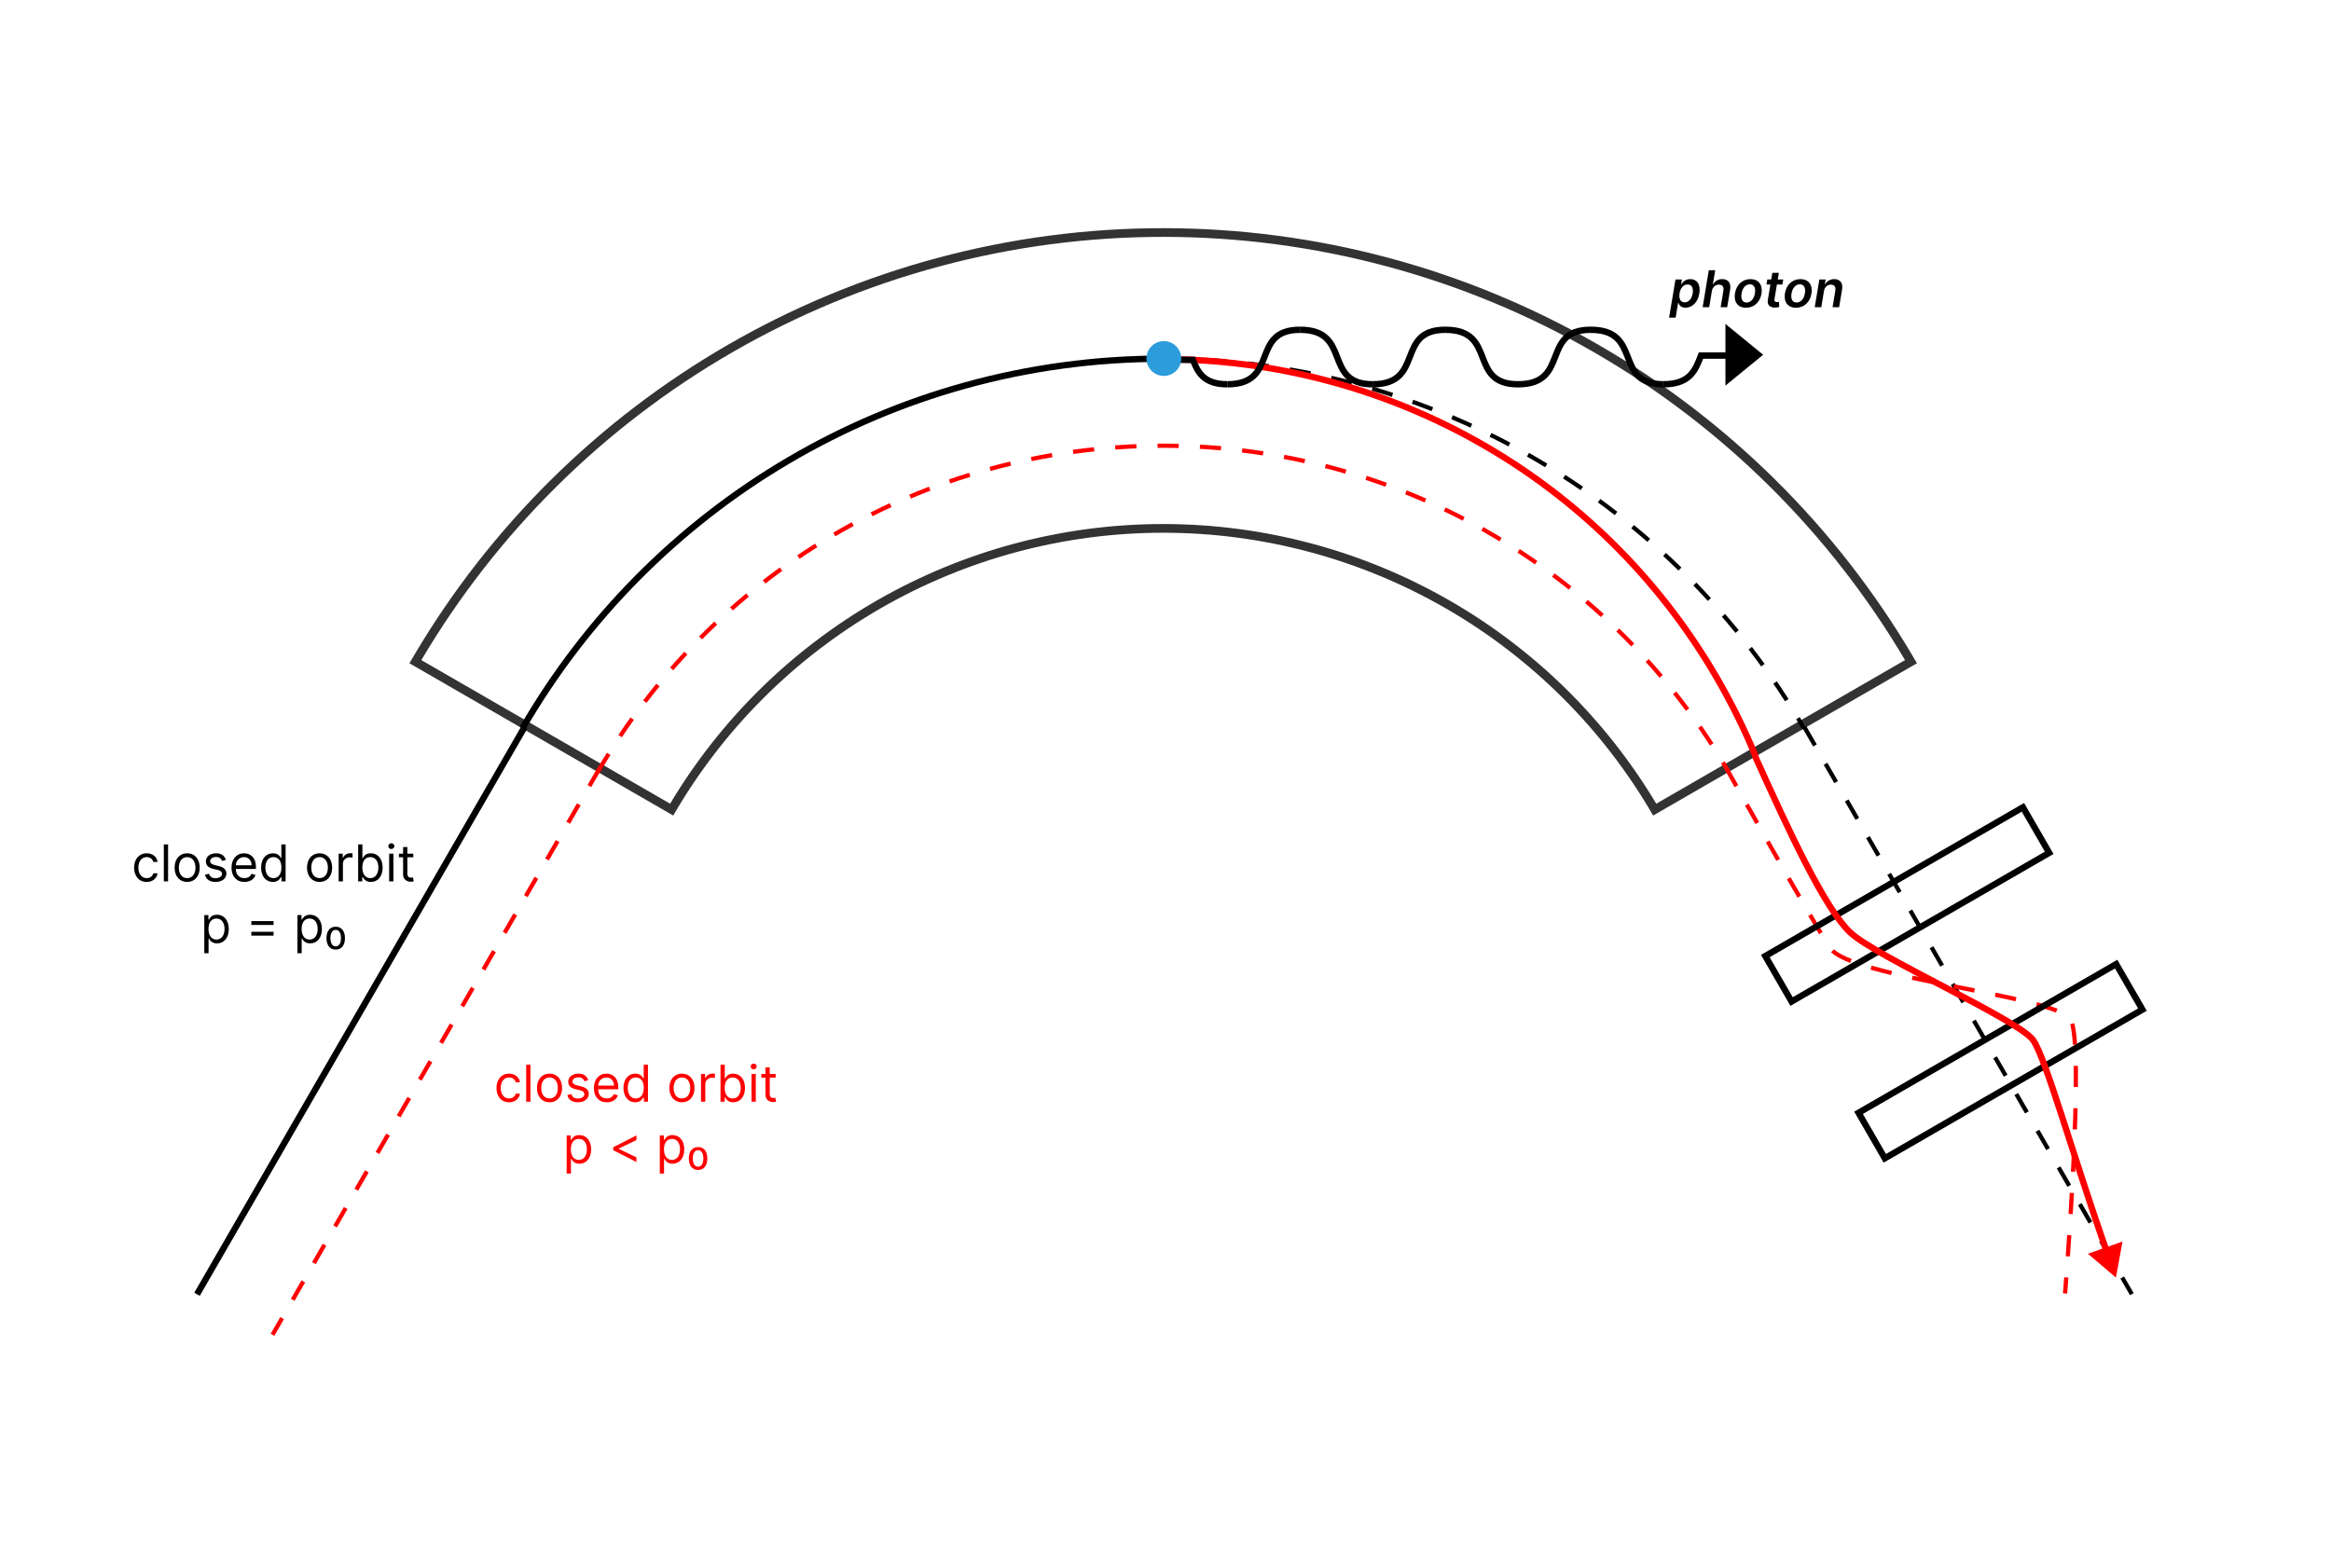 <svg width="1100" height="740" viewBox="0 0 1100 740" fill="none" xmlns="http://www.w3.org/2000/svg">
<path fill-rule="evenodd" clip-rule="evenodd" d="M898.98 311.562C863.39 251.33 812.846 201.279 752.218 166.275C690.404 130.587 620.285 111.798 548.908 111.798C477.531 111.798 407.412 130.587 345.598 166.275C284.97 201.279 234.426 251.33 198.836 311.562L316.226 379.337C339.914 339.708 373.345 306.764 413.368 283.656C454.577 259.864 501.323 247.338 548.908 247.338C596.493 247.338 643.239 259.864 684.448 283.656C724.471 306.764 757.902 339.708 781.59 379.337L898.98 311.562ZM902.538 309.508C866.586 248.652 815.524 198.082 754.272 162.718C691.833 126.669 621.006 107.691 548.908 107.691C476.81 107.691 405.983 126.669 343.544 162.718C282.292 198.082 231.23 248.652 195.279 309.508C194.594 310.668 193.914 311.831 193.24 312.998C193.229 313.017 193.218 313.036 193.207 313.055L317.702 384.932C341.134 344.347 374.836 310.645 415.421 287.213C456.007 263.782 502.044 251.446 548.908 251.446C595.772 251.446 641.81 263.782 682.395 287.213C722.98 310.645 756.682 344.347 780.114 384.932L904.609 313.055C903.924 311.869 903.234 310.687 902.538 309.508Z" fill="#333333"/>
<path d="M548.908 169.3C678.131 169.3 790.957 239.508 851.321 343.86" stroke="black" stroke-width="2" stroke-dasharray="10 10"/>
<path d="M851.478 343.175L1006.01 610.833" stroke="black" stroke-width="2" stroke-dasharray="10 10"/>
<path d="M283.129 362.342L128.596 630" stroke="#FF0000" stroke-width="2" stroke-dasharray="10 10"/>
<path d="M814.512 362.342C814.512 362.342 854.356 433.5 863.678 447.5C873 461.5 969.882 470 977 481C984.118 492 974.5 610.5 974.5 610.5" stroke="#FF0000" stroke-width="2" stroke-dasharray="10 10"/>
<path d="M282.073 364.396C335.336 272.321 434.887 210.373 548.908 210.373C662.928 210.373 762.48 272.321 815.743 364.396" stroke="#FF0000" stroke-width="2" stroke-dasharray="10 10"/>
<path d="M247.532 343.175L93 610.833" stroke="black" stroke-width="2"/>
<path d="M548.908 169.3C419.685 169.3 306.859 239.508 246.495 343.86" stroke="black" stroke-width="3"/>
<path d="M247.532 343.175L93 610.833" stroke="black" stroke-width="3"/>
<path d="M69.22 416.273C72.118 416.273 74.027 414.5 74.368 412.182H72.356C71.981 413.614 70.788 414.466 69.22 414.466C66.834 414.466 65.3 412.489 65.3 409.455C65.3 406.489 66.868 404.545 69.22 404.545C70.993 404.545 72.05 405.636 72.356 406.83H74.368C74.027 404.375 71.947 402.739 69.186 402.739C65.641 402.739 63.288 405.534 63.288 409.523C63.288 413.443 65.538 416.273 69.22 416.273ZM79.32 398.545H77.308V416H79.32V398.545ZM88.322 416.273C91.867 416.273 94.254 413.58 94.254 409.523C94.254 405.432 91.867 402.739 88.322 402.739C84.776 402.739 82.39 405.432 82.39 409.523C82.39 413.58 84.776 416.273 88.322 416.273ZM88.322 414.466C85.629 414.466 84.401 412.148 84.401 409.523C84.401 406.898 85.629 404.545 88.322 404.545C91.015 404.545 92.242 406.898 92.242 409.523C92.242 412.148 91.015 414.466 88.322 414.466ZM106.597 405.841C105.966 403.983 104.551 402.739 101.96 402.739C99.199 402.739 97.153 404.307 97.153 406.523C97.153 408.33 98.227 409.54 100.631 410.102L102.813 410.614C104.134 410.92 104.756 411.551 104.756 412.455C104.756 413.58 103.563 414.5 101.688 414.5C100.043 414.5 99.011 413.793 98.653 412.386L96.744 412.864C97.213 415.088 99.046 416.273 101.722 416.273C104.764 416.273 106.835 414.611 106.835 412.352C106.835 410.528 105.693 409.378 103.358 408.807L101.415 408.33C99.864 407.946 99.165 407.426 99.165 406.42C99.165 405.295 100.358 404.477 101.96 404.477C103.716 404.477 104.44 405.449 104.79 406.352L106.597 405.841ZM115.352 416.273C118.011 416.273 119.954 414.943 120.567 412.966L118.624 412.42C118.113 413.784 116.928 414.466 115.352 414.466C112.991 414.466 111.363 412.94 111.269 410.136H120.772V409.284C120.772 404.409 117.874 402.739 115.147 402.739C111.602 402.739 109.249 405.534 109.249 409.557C109.249 413.58 111.567 416.273 115.352 416.273ZM111.269 408.398C111.406 406.361 112.846 404.545 115.147 404.545C117.329 404.545 118.727 406.182 118.727 408.398H111.269ZM128.775 416.273C131.298 416.273 132.15 414.705 132.593 413.989H132.832V416H134.775V398.545H132.763V404.989H132.593C132.15 404.307 131.366 402.739 128.809 402.739C125.502 402.739 123.218 405.364 123.218 409.489C123.218 413.648 125.502 416.273 128.775 416.273ZM129.048 414.466C126.525 414.466 125.229 412.25 125.229 409.455C125.229 406.693 126.491 404.545 129.048 404.545C131.502 404.545 132.798 406.523 132.798 409.455C132.798 412.42 131.468 414.466 129.048 414.466ZM150.806 416.273C154.352 416.273 156.738 413.58 156.738 409.523C156.738 405.432 154.352 402.739 150.806 402.739C147.261 402.739 144.874 405.432 144.874 409.523C144.874 413.58 147.261 416.273 150.806 416.273ZM150.806 414.466C148.113 414.466 146.886 412.148 146.886 409.523C146.886 406.898 148.113 404.545 150.806 404.545C153.499 404.545 154.727 406.898 154.727 409.523C154.727 412.148 153.499 414.466 150.806 414.466ZM159.808 416H161.82V407.716C161.82 405.943 163.217 404.648 165.126 404.648C165.663 404.648 166.217 404.75 166.354 404.784V402.739C166.124 402.722 165.595 402.705 165.297 402.705C163.729 402.705 162.365 403.591 161.888 404.886H161.751V402.909H159.808V416ZM169.011 416H170.954V413.989H171.192C171.636 414.705 172.488 416.273 175.011 416.273C178.283 416.273 180.567 413.648 180.567 409.489C180.567 405.364 178.283 402.739 174.977 402.739C172.42 402.739 171.636 404.307 171.192 404.989H171.022V398.545H169.011V416ZM170.988 409.455C170.988 406.523 172.283 404.545 174.738 404.545C177.295 404.545 178.556 406.693 178.556 409.455C178.556 412.25 177.261 414.466 174.738 414.466C172.317 414.466 170.988 412.42 170.988 409.455ZM183.644 416H185.656V402.909H183.644V416ZM184.667 400.727C185.451 400.727 186.099 400.114 186.099 399.364C186.099 398.614 185.451 398 184.667 398C183.883 398 183.235 398.614 183.235 399.364C183.235 400.114 183.883 400.727 184.667 400.727ZM195.033 402.909H192.237V399.773H190.226V402.909H188.249V404.614H190.226V412.795C190.226 415.08 192.067 416.17 193.771 416.17C194.521 416.17 194.999 416.034 195.271 415.932L194.862 414.125C194.692 414.159 194.419 414.227 193.976 414.227C193.089 414.227 192.237 413.955 192.237 412.25V404.614H195.033V402.909ZM96.41 449.909H98.421V442.989H98.592C99.035 443.705 99.887 445.273 102.41 445.273C105.683 445.273 107.967 442.648 107.967 438.489C107.967 434.364 105.683 431.739 102.376 431.739C99.819 431.739 99.035 433.307 98.592 433.989H98.353V431.909H96.41V449.909ZM98.387 438.455C98.387 435.523 99.683 433.545 102.137 433.545C104.694 433.545 105.955 435.693 105.955 438.455C105.955 441.25 104.66 443.466 102.137 443.466C99.717 443.466 98.387 441.42 98.387 438.455ZM118.603 441.625H129.103V439.784H118.603V441.625ZM118.603 436.58H129.103V434.739H118.603V436.58ZM140.355 449.909H142.366V442.989H142.537C142.98 443.705 143.832 445.273 146.355 445.273C149.628 445.273 151.912 442.648 151.912 438.489C151.912 434.364 149.628 431.739 146.321 431.739C143.764 431.739 142.98 433.307 142.537 433.989H142.298V431.909H140.355V449.909ZM142.332 438.455C142.332 435.523 143.628 433.545 146.082 433.545C148.639 433.545 149.901 435.693 149.901 438.455C149.901 441.25 148.605 443.466 146.082 443.466C143.662 443.466 142.332 441.42 142.332 438.455ZM158.423 448.205C161.116 448.205 162.787 446.193 162.787 442.784C162.787 439.375 161.116 437.398 158.423 437.398C155.696 437.398 154.06 439.409 154.06 442.784C154.06 446.159 155.696 448.205 158.423 448.205ZM158.423 446.67C156.889 446.67 155.935 445.307 155.935 442.784C155.935 440.227 156.923 438.898 158.423 438.898C159.923 438.898 160.912 440.227 160.912 442.784C160.912 445.341 159.923 446.67 158.423 446.67Z" fill="black"/>
<path d="M240.22 520.273C243.118 520.273 245.027 518.5 245.368 516.182H243.357C242.982 517.614 241.788 518.466 240.22 518.466C237.834 518.466 236.3 516.489 236.3 513.455C236.3 510.489 237.868 508.545 240.22 508.545C241.993 508.545 243.05 509.636 243.357 510.83H245.368C245.027 508.375 242.947 506.739 240.186 506.739C236.641 506.739 234.288 509.534 234.288 513.523C234.288 517.443 236.538 520.273 240.22 520.273ZM250.32 502.545H248.308V520H250.32V502.545ZM259.322 520.273C262.867 520.273 265.254 517.58 265.254 513.523C265.254 509.432 262.867 506.739 259.322 506.739C255.776 506.739 253.39 509.432 253.39 513.523C253.39 517.58 255.776 520.273 259.322 520.273ZM259.322 518.466C256.629 518.466 255.401 516.148 255.401 513.523C255.401 510.898 256.629 508.545 259.322 508.545C262.015 508.545 263.242 510.898 263.242 513.523C263.242 516.148 262.015 518.466 259.322 518.466ZM277.597 509.841C276.966 507.983 275.551 506.739 272.96 506.739C270.199 506.739 268.153 508.307 268.153 510.523C268.153 512.33 269.227 513.54 271.631 514.102L273.813 514.614C275.134 514.92 275.756 515.551 275.756 516.455C275.756 517.58 274.563 518.5 272.688 518.5C271.043 518.5 270.011 517.793 269.653 516.386L267.744 516.864C268.213 519.088 270.045 520.273 272.722 520.273C275.764 520.273 277.835 518.611 277.835 516.352C277.835 514.528 276.693 513.378 274.358 512.807L272.415 512.33C270.864 511.946 270.165 511.426 270.165 510.42C270.165 509.295 271.358 508.477 272.96 508.477C274.716 508.477 275.44 509.449 275.79 510.352L277.597 509.841ZM286.352 520.273C289.011 520.273 290.954 518.943 291.567 516.966L289.624 516.42C289.113 517.784 287.928 518.466 286.352 518.466C283.991 518.466 282.363 516.94 282.269 514.136H291.772V513.284C291.772 508.409 288.874 506.739 286.147 506.739C282.602 506.739 280.249 509.534 280.249 513.557C280.249 517.58 282.567 520.273 286.352 520.273ZM282.269 512.398C282.406 510.361 283.846 508.545 286.147 508.545C288.329 508.545 289.727 510.182 289.727 512.398H282.269ZM299.775 520.273C302.298 520.273 303.15 518.705 303.593 517.989H303.832V520H305.775V502.545H303.763V508.989H303.593C303.15 508.307 302.366 506.739 299.809 506.739C296.502 506.739 294.218 509.364 294.218 513.489C294.218 517.648 296.502 520.273 299.775 520.273ZM300.048 518.466C297.525 518.466 296.229 516.25 296.229 513.455C296.229 510.693 297.491 508.545 300.048 508.545C302.502 508.545 303.798 510.523 303.798 513.455C303.798 516.42 302.468 518.466 300.048 518.466ZM321.806 520.273C325.352 520.273 327.738 517.58 327.738 513.523C327.738 509.432 325.352 506.739 321.806 506.739C318.261 506.739 315.874 509.432 315.874 513.523C315.874 517.58 318.261 520.273 321.806 520.273ZM321.806 518.466C319.113 518.466 317.886 516.148 317.886 513.523C317.886 510.898 319.113 508.545 321.806 508.545C324.499 508.545 325.727 510.898 325.727 513.523C325.727 516.148 324.499 518.466 321.806 518.466ZM330.808 520H332.82V511.716C332.82 509.943 334.217 508.648 336.126 508.648C336.663 508.648 337.217 508.75 337.354 508.784V506.739C337.124 506.722 336.595 506.705 336.297 506.705C334.729 506.705 333.365 507.591 332.888 508.886H332.751V506.909H330.808V520ZM340.011 520H341.954V517.989H342.192C342.636 518.705 343.488 520.273 346.011 520.273C349.283 520.273 351.567 517.648 351.567 513.489C351.567 509.364 349.283 506.739 345.977 506.739C343.42 506.739 342.636 508.307 342.192 508.989H342.022V502.545H340.011V520ZM341.988 513.455C341.988 510.523 343.283 508.545 345.738 508.545C348.295 508.545 349.556 510.693 349.556 513.455C349.556 516.25 348.261 518.466 345.738 518.466C343.317 518.466 341.988 516.42 341.988 513.455ZM354.644 520H356.656V506.909H354.644V520ZM355.667 504.727C356.451 504.727 357.099 504.114 357.099 503.364C357.099 502.614 356.451 502 355.667 502C354.883 502 354.235 502.614 354.235 503.364C354.235 504.114 354.883 504.727 355.667 504.727ZM366.033 506.909H363.237V503.773H361.226V506.909H359.249V508.614H361.226V516.795C361.226 519.08 363.067 520.17 364.771 520.17C365.521 520.17 365.999 520.034 366.271 519.932L365.862 518.125C365.692 518.159 365.419 518.227 364.976 518.227C364.089 518.227 363.237 517.955 363.237 516.25V508.614H366.033V506.909ZM267.41 553.909H269.421V546.989H269.592C270.035 547.705 270.887 549.273 273.41 549.273C276.683 549.273 278.967 546.648 278.967 542.489C278.967 538.364 276.683 535.739 273.376 535.739C270.819 535.739 270.035 537.307 269.592 537.989H269.353V535.909H267.41V553.909ZM269.387 542.455C269.387 539.523 270.683 537.545 273.137 537.545C275.694 537.545 276.955 539.693 276.955 542.455C276.955 545.25 275.66 547.466 273.137 547.466C270.717 547.466 269.387 545.42 269.387 542.455ZM289.364 542.864L300.342 548.455V546.273L291.989 542.25V542.114L300.342 538.091V535.909L289.364 541.5V542.864ZM311.355 553.909H313.366V546.989H313.537C313.98 547.705 314.832 549.273 317.355 549.273C320.628 549.273 322.912 546.648 322.912 542.489C322.912 538.364 320.628 535.739 317.321 535.739C314.764 535.739 313.98 537.307 313.537 537.989H313.298V535.909H311.355V553.909ZM313.332 542.455C313.332 539.523 314.628 537.545 317.082 537.545C319.639 537.545 320.901 539.693 320.901 542.455C320.901 545.25 319.605 547.466 317.082 547.466C314.662 547.466 313.332 545.42 313.332 542.455ZM329.423 552.205C332.116 552.205 333.787 550.193 333.787 546.784C333.787 543.375 332.116 541.398 329.423 541.398C326.696 541.398 325.06 543.409 325.06 546.784C325.06 550.159 326.696 552.205 329.423 552.205ZM329.423 550.67C327.889 550.67 326.935 549.307 326.935 546.784C326.935 544.227 327.923 542.898 329.423 542.898C330.923 542.898 331.912 544.227 331.912 546.784C331.912 549.341 330.923 550.67 329.423 550.67Z" fill="#FF0000"/>
<rect x="877.049" y="525.237" width="140.376" height="24.794" transform="rotate(-30 877.049 525.237)" stroke="black" stroke-width="3"/>
<rect x="833.049" y="451.237" width="140.376" height="24.794" transform="rotate(-30 833.049 451.237)" stroke="black" stroke-width="3"/>
<path d="M548.908 169.534C653.237 169.621 754.677 223.802 810.593 320.651C817.422 332.479 823.36 344.576 828.428 356.866" stroke="#FF0000" stroke-width="3"/>
<path d="M998.5 603L1001.63 585.965L985.314 591.769L998.5 603ZM874.038 438.917C868.244 433.364 861.22 421.836 853.545 406.982C845.904 392.193 837.72 374.319 829.57 356.249L826.835 357.483C834.983 375.547 843.197 393.49 850.88 408.359C858.53 423.164 865.756 435.135 871.962 441.083L874.038 438.917ZM995.391 589.782C987.271 566.521 980.151 543.908 974.303 525.979C971.382 517.023 968.774 509.227 966.522 503.119C964.292 497.071 962.35 492.509 960.738 490.153L958.262 491.847C959.629 493.845 961.455 498.05 963.707 504.158C965.938 510.206 968.53 517.955 971.451 526.909C977.287 544.801 984.425 567.471 992.559 590.771L995.391 589.782ZM960.738 490.153C959.754 488.716 957.769 487.072 955.269 485.324C952.713 483.536 949.435 481.515 945.681 479.342C938.172 474.996 928.659 469.981 919.009 464.921C909.344 459.854 899.539 454.741 891.398 450.176C883.196 445.577 876.875 441.636 874.038 438.917L871.962 441.083C875.125 444.114 881.804 448.236 889.93 452.793C898.117 457.384 907.968 462.52 917.616 467.578C927.278 472.644 936.734 477.629 944.178 481.939C947.901 484.094 951.096 486.066 953.549 487.782C956.059 489.537 957.62 490.909 958.262 491.847L960.738 490.153Z" fill="#FF0000"/>
<path d="M550 169.811L562.927 169.854C565.284 175.807 568.108 181.373 579.152 181.373" stroke="black" stroke-width="3"/>
<path d="M579.152 181.373C603.947 181.373 589.703 155.655 613.443 155.655" stroke="black" stroke-width="3"/>
<path d="M613.442 155.655C638.237 155.655 623.993 181.373 647.733 181.373" stroke="black" stroke-width="3"/>
<path d="M647.733 181.373C672.528 181.373 658.284 155.655 682.024 155.655" stroke="black" stroke-width="3"/>
<path d="M682.024 155.655C706.819 155.655 692.575 181.373 716.314 181.373" stroke="black" stroke-width="3"/>
<path d="M716.314 181.373C741.109 181.373 726.865 155.655 750.605 155.655" stroke="black" stroke-width="3"/>
<path d="M750.605 155.655C775.399 155.655 761.156 181.373 784.895 181.373" stroke="black" stroke-width="3"/>
<path d="M784.895 181.373C797.73 181.373 800.105 174.482 802.702 167.834H814.693" stroke="black" stroke-width="3"/>
<path d="M832.033 167.442L814.233 182.001L814.233 152.883L832.033 167.442Z" fill="black"/>
<path d="M787.656 149.909H790.741L791.901 142.938H792.045C792.369 143.892 793.153 145.23 795.403 145.23C798.489 145.23 801.216 142.784 801.923 138.472C802.648 134.108 800.67 131.739 797.645 131.739C795.335 131.739 794.134 133.128 793.52 134.074H793.332L793.69 131.909H790.656L787.656 149.909ZM792.591 138.455C793 135.915 794.372 134.27 796.366 134.27C798.42 134.27 799.17 136.017 798.778 138.455C798.361 140.909 797.006 142.699 794.977 142.699C793.009 142.699 792.182 140.994 792.591 138.455ZM807.838 137.33C808.17 135.438 809.526 134.347 811.179 134.347C812.781 134.347 813.565 135.378 813.284 137.142L811.972 145H815.065L816.463 136.665C816.974 133.494 815.474 131.739 812.773 131.739C810.744 131.739 809.304 132.642 808.477 134.134H808.315L809.406 127.545H806.381L803.483 145H806.577L807.838 137.33ZM823.955 145.256C827.739 145.256 830.585 142.597 831.25 138.591C831.915 134.483 829.903 131.739 826.034 131.739C822.241 131.739 819.395 134.406 818.739 138.429C818.074 142.511 820.077 145.256 823.955 145.256ZM824.202 142.784C822.131 142.784 821.449 140.935 821.832 138.574C822.224 136.136 823.639 134.185 825.787 134.185C827.849 134.185 828.54 136.06 828.156 138.412C827.764 140.858 826.349 142.784 824.202 142.784ZM841.513 131.909H838.923L839.442 128.773H836.357L835.837 131.909H833.988L833.596 134.295H835.445L834.244 141.574C833.817 144.028 835.386 145.239 837.729 145.179C838.599 145.153 839.238 144.983 839.613 144.872L839.477 142.46C839.289 142.494 838.931 142.58 838.556 142.58C837.781 142.58 837.201 142.307 837.397 141.063L838.522 134.295H841.113L841.513 131.909ZM847.533 145.256C851.317 145.256 854.163 142.597 854.828 138.591C855.493 134.483 853.482 131.739 849.612 131.739C845.82 131.739 842.973 134.406 842.317 138.429C841.652 142.511 843.655 145.256 847.533 145.256ZM847.78 142.784C845.709 142.784 845.027 140.935 845.411 138.574C845.803 136.136 847.217 134.185 849.365 134.185C851.428 134.185 852.118 136.06 851.734 138.412C851.342 140.858 849.928 142.784 847.78 142.784ZM860.736 137.33C861.069 135.438 862.39 134.347 864.009 134.347C865.62 134.347 866.387 135.403 866.097 137.142L864.793 145H867.879L869.276 136.665C869.796 133.52 868.288 131.739 865.611 131.739C863.651 131.739 862.126 132.668 861.308 134.134H861.146L861.521 131.909H858.563L856.381 145H859.475L860.736 137.33Z" fill="black"/>
<circle cx="549.215" cy="169.215" r="8.215" fill="#2D9CDB"/>
</svg>
